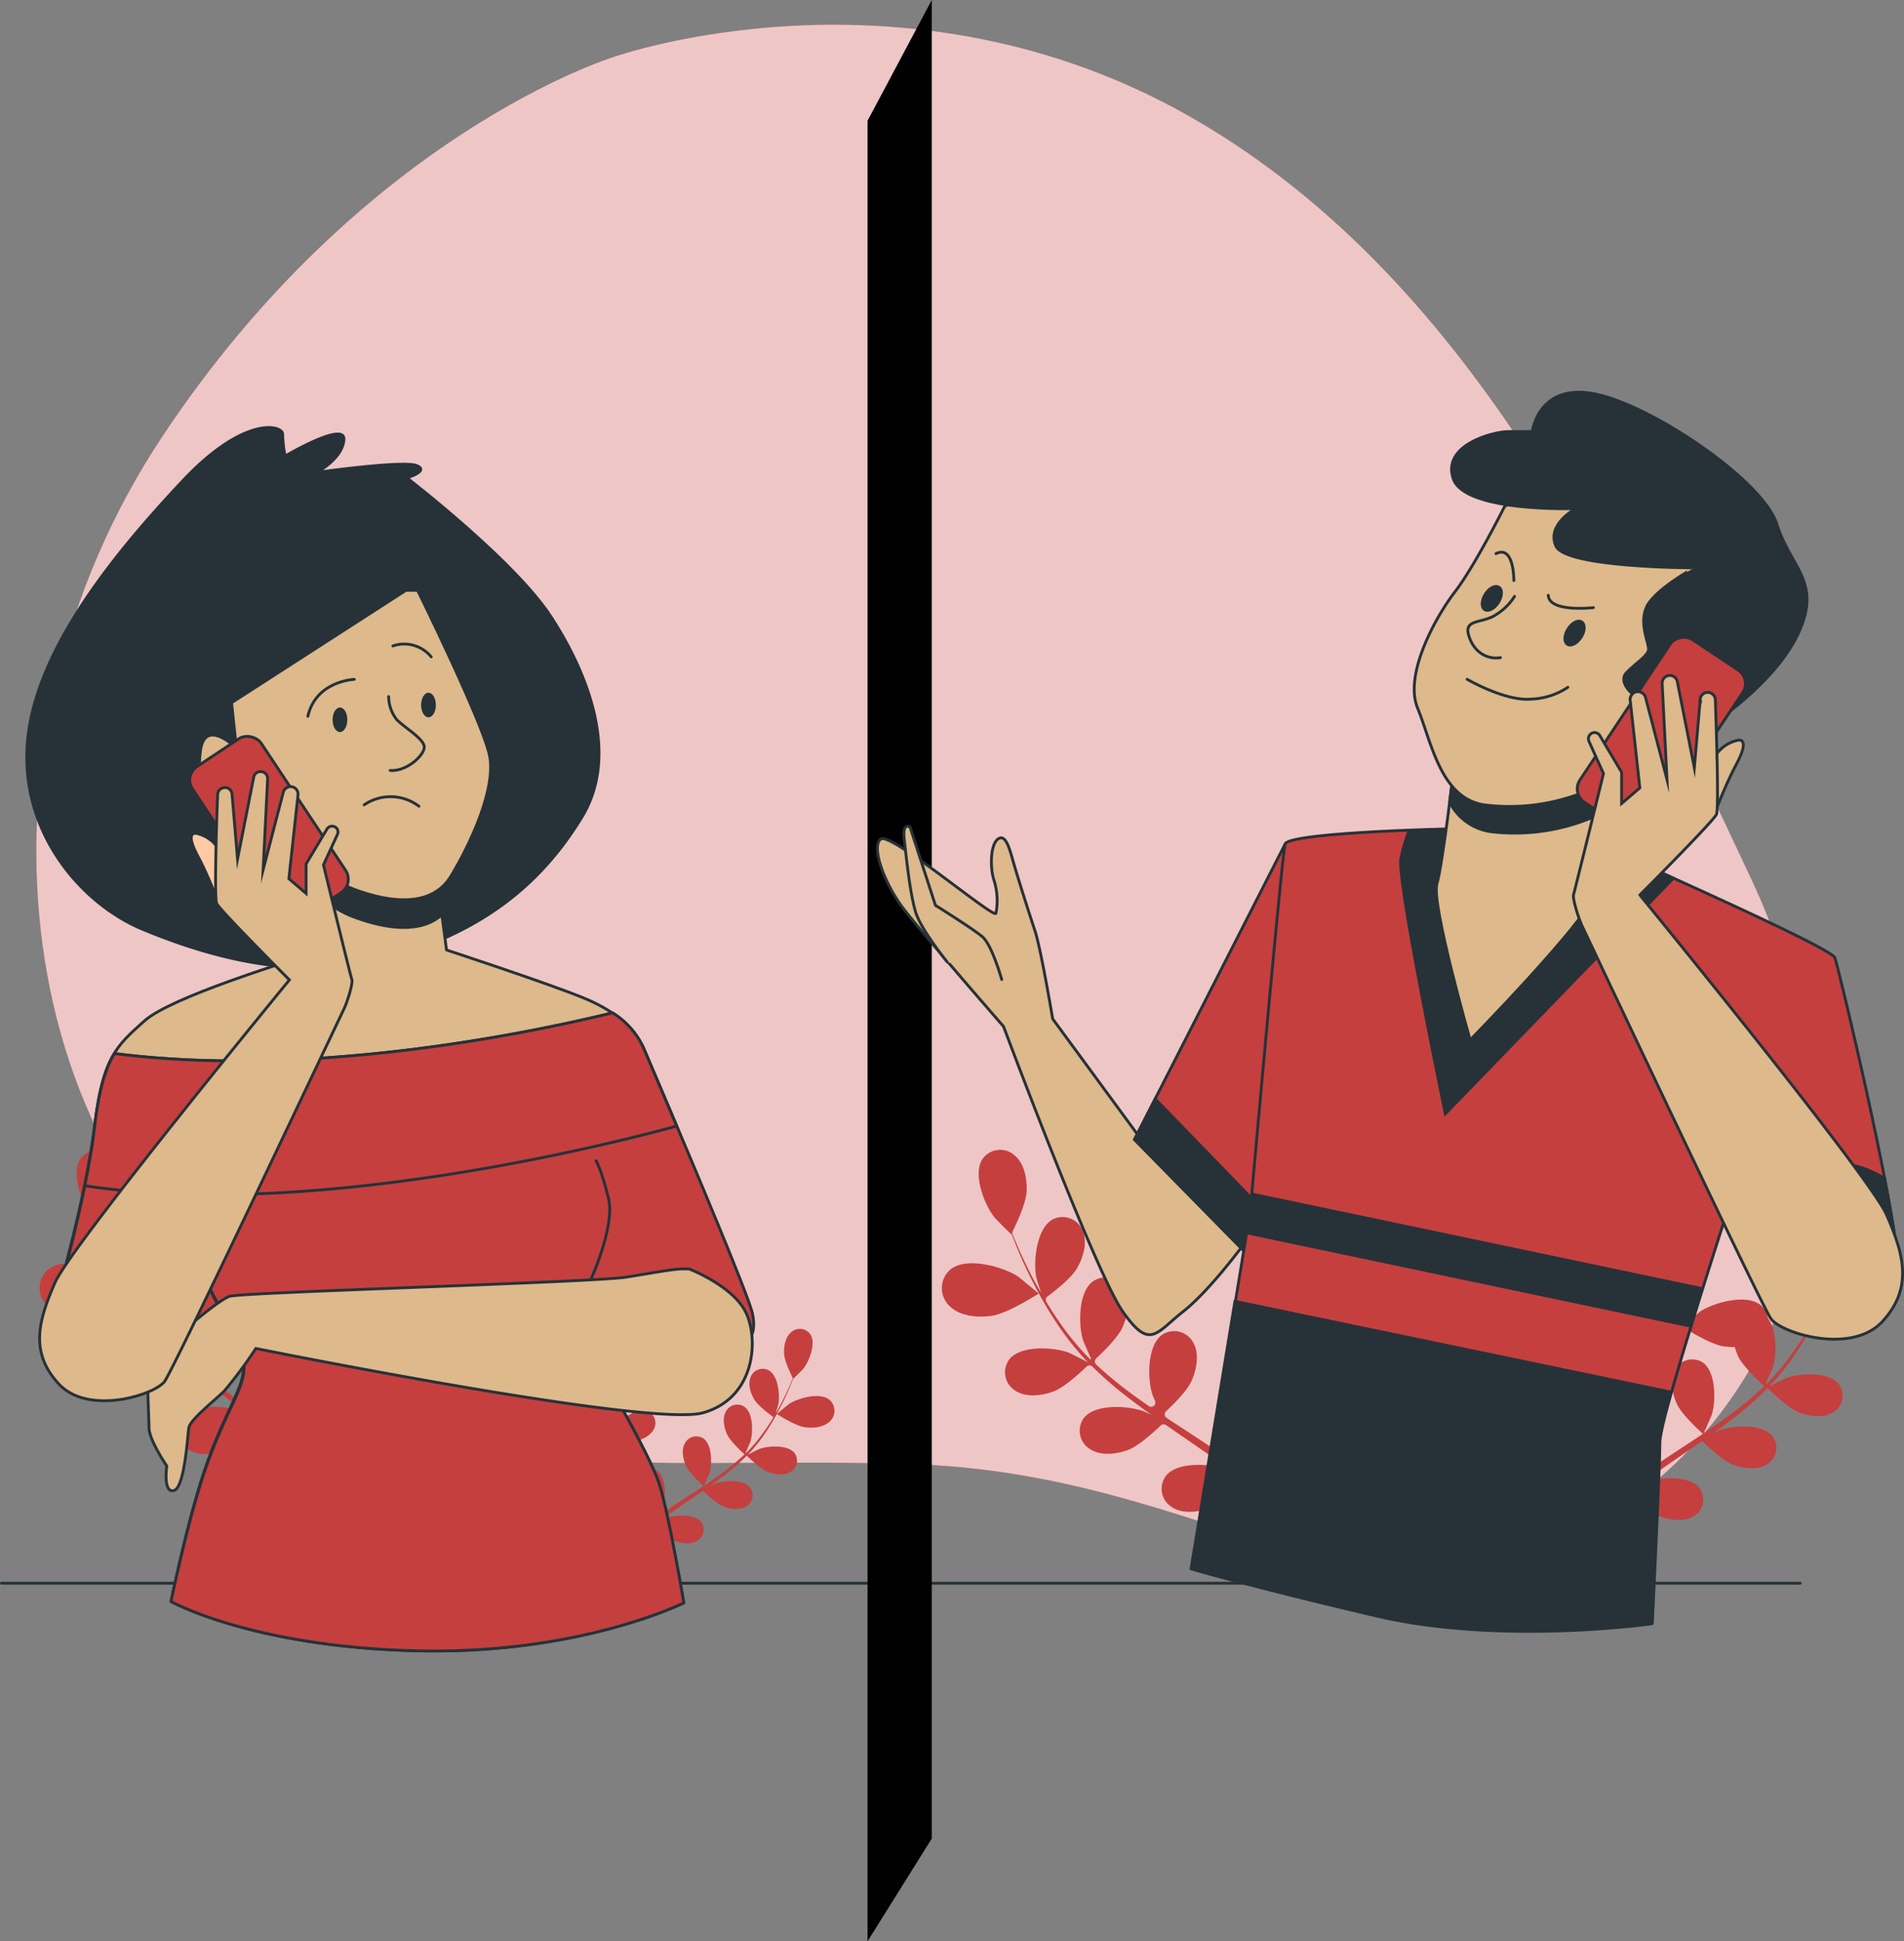 <?xml version="1.0" encoding="UTF-8"?>
<svg xmlns="http://www.w3.org/2000/svg" onmouseup="{ if(window.parent.document.onmouseup) window.parent.document.onmouseup(arguments[0]);}" viewBox="0 0 671.04 684.05"><rect x="0" y="0" width="671.04" height="684.05" fill="#808080" stroke="none"/><defs><style>.cls-1,.cls-6,.cls-7{fill:#c53f3f;}.cls-2{fill:#fff;opacity:0.7;isolation:isolate;}.cls-3{fill:none;}.cls-11,.cls-3,.cls-4,.cls-5,.cls-6,.cls-7,.cls-8,.cls-9{stroke:#263238;}.cls-3,.cls-4,.cls-5,.cls-6{stroke-linecap:round;stroke-linejoin:round;}.cls-10,.cls-11,.cls-4{fill:#263238;}.cls-5,.cls-9{fill:#ddb98c;}.cls-7{stroke-miterlimit:10;}.cls-8{fill:#ffc9a4;}.cls-11,.cls-8,.cls-9{stroke-miterlimit:10;}</style></defs><g data-name="Layer 2" id="Layer_2"><g data-name="Layer 1" id="Layer_1-2"><g id="freepik--background-simple--inject-25"><path data-cppathid="10000" d="M57.08,154c-71,107-54.74,251.73,35.27,313s119.18,45.75,227.59,48.84,161,66.59,238.26,23.52S660.74,401.84,616.87,309s-95-208.78-196.23-267.19S216.23,20.09,216.23,20.09,128.06,47,57.08,154Z" class="cls-1"/><path data-cppathid="10001" d="M57.08,154c-71,107-54.74,251.73,35.27,313s119.18,45.75,227.59,48.84,161,66.59,238.26,23.52S660.74,401.84,616.87,309s-95-208.78-196.23-267.19S216.23,20.09,216.23,20.09,128.06,47,57.08,154Z" class="cls-2"/></g><path data-cppathid="10002" d="M292.44,500.87a3.68,3.68,0,0,0,.39-.4,5.12,5.12,0,0,0-.5-7.25c-3.37-2.75-10.94-.64-14.22,1.45-.28.21-4.34,3.57-4.33,3.57s6.44,4.16,9.81,4.64C286.47,503.29,290.25,503,292.44,500.87Z" class="cls-1"/><path data-cppathid="10003" d="M217.66,550.64c.63.44,5.47,4,8.22,4.53,2.54.49,5.84.49,8-1.22l.36-.33a4.51,4.51,0,0,0,0-6.39c-2.81-2.6-9.56-1.18-12.56.5-.18.11-2.3,1.61-3.37,2.4.71-.84,1.41-1.68,2.17-2.52,1.07-1.22,2.24-2.5,3.37-3.74l1.86-1.89c.62-.65,1.28-1.2,1.93-1.81,1-.91,2-1.75,3.05-2.59,1.19,1.18,4.7,4.48,7.1,5.38s5.7,1.37,8-.08a3.62,3.62,0,0,0,.41-.27,4.5,4.5,0,0,0,.93-6.31c-2.36-3-9.28-2.59-12.49-1.4-.1,0-.75.35-1.53.74,1.05-.8,2.08-1.62,3.16-2.4,3.07-2.22,6.27-4.39,9.47-6.57l2-1.38c1,1,4.89,4.68,7.28,5.57s5.7,1.36,8-.09a3.74,3.74,0,0,0,.42-.27,4.49,4.49,0,0,0,.93-6.31c-2.35-3-9.28-2.59-12.48-1.41a15.2,15.2,0,0,0-1.77.84q2.53-1.8,5.07-3.72a79,79,0,0,0,8-7c.36.35,4.78,4.74,7.48,5.75,2.4.89,5.7,1.37,8-.08a4.94,4.94,0,0,0,.42-.27,4.5,4.5,0,0,0,.93-6.31c-2.36-3-9.28-2.59-12.49-1.4-.22.08-3,1.48-4,2l.08-.08a58.78,58.78,0,0,0,6.53-8.22,78.65,78.65,0,0,0,4.72-8.09c1.38-2.57,2.45-5,3.38-7.16.46-1.18.92-2.26,1.31-3.28l0,.08c0,.06,3.32-3.23,3.5-3.46,2.15-2.67,4.66-9.08,2.53-12.25-.1-.13-.2-.26-.31-.38a4.55,4.55,0,0,0-6.4-.37c-2.09,1.75-2.65,4.95-2.54,7.56s2.5,7.46,3.1,8.66c-.42,1-.89,2.14-1.43,3.36-1,2.14-2.1,4.55-3.49,7.07-.34.67-.79,1.38-1.19,2.08.42-1.31,1-3.12,1-3.31.64-3.34-.07-10.19-3.45-12l-.46-.2a4.54,4.54,0,0,0-5.85,2.61c-1.05,2.48-.09,5.55,1.24,7.85s5.81,5.57,6.8,6.29c-.9,1.53-1.87,3.07-3,4.63a57.78,57.78,0,0,1-6.64,8l-.18-.13c.53-1.16,1.62-3.63,1.69-3.85,1-3.25,1-10.13-2.11-12.32l-.43-.25a4.55,4.55,0,0,0-6.11,1.93c-1.31,2.34-.65,5.6.38,7.93,1.16,2.68,6,7,6.23,7.14a80,80,0,0,1-7.95,6.63c-2,1.52-4.19,3-6.36,4.42.4-.81,1.83-4.06,1.9-4.3,1-3.25,1-10.14-2.1-12.32a3.58,3.58,0,0,0-.42-.25,4.54,4.54,0,0,0-6.11,1.93c-1.33,2.35-.67,5.61.36,7.93,1.12,2.62,5.79,6.76,6.19,7.11l-3,2c-3.24,2.1-6.49,4.21-9.64,6.39-1.09.75-2.13,1.53-3.18,2.31.57-1.23,1.55-3.48,1.61-3.68,1-3.26,1-10.14-2.1-12.33a3.38,3.38,0,0,0-.41-.24,4.55,4.55,0,0,0-6.12,1.92c-1.33,2.35-.64,5.58.36,7.93s4.82,5.9,5.91,6.88c-1.76,1.31-3.45,2.65-5.06,4-.68.62-1.41,1.2-2,1.83l-1.9,1.84c-1.25,1.3-2.41,2.51-3.54,3.76-.61.62-1.13,1.22-1.69,1.84.77-1.16,2-3,2-3.2,1.49-3.07,2.57-9.86-.2-12.5-.12-.11-.25-.21-.38-.31a4.55,4.55,0,0,0-6.33,1,4.62,4.62,0,0,0-.54.84,17.55,17.55,0,0,0-6.21,6.34c-.1.19-1,2.61-1.48,3.85.12-1.08.25-2.16.41-3.28.21-1.63.49-3.31.74-5,.17-.86.36-1.7.51-2.59s.4-1.73.6-2.57c.32-1.27.72-2.55,1.1-3.84,1.65.32,6.43,1.16,8.92.59s5.5-2,6.61-4.44c.07-.15.13-.29.19-.44a4.52,4.52,0,0,0-2.72-5.79c-3.65-1.2-9.18,2.93-11.2,5.68l-.84,1.46c.45-1.21.83-2.49,1.3-3.73,1.31-3.54,2.77-7.1,4.22-10.68l.89-2.24c1.39.27,6.67,1.22,9.16.65s5.51-2,6.61-4.45a4.32,4.32,0,0,0,.19-.45,4.5,4.5,0,0,0-2.72-5.78c-3.65-1.2-9.18,2.93-11.19,5.68-.08.09-.51.84-1,1.68.76-2,1.49-3.91,2.16-5.88a79.4,79.4,0,0,0,2.8-10.29c.49.1,6.62,1.34,9.43.7,2.49-.57,5.51-2,6.62-4.45a4.32,4.32,0,0,0,.19-.45,4.51,4.51,0,0,0-2.72-5.78c-3.64-1.2-9.18,2.93-11.2,5.68-.14.19-1.7,2.92-2.22,3.9v-.12a59.82,59.82,0,0,0,.84-10.43,81,81,0,0,0-.54-9.34c-.35-2.88-.77-5.5-1.19-7.81q-.36-1.87-.72-3.45l.07,0c.06,0,1-4.51,1-4.81.29-3.39-1.16-10.12-4.7-11.59l-.46-.14a4.54,4.54,0,0,0-5.56,3.19c-.78,2.58.52,5.57,2.06,7.68s6.22,4.85,7.39,5.52c.23,1.08.45,2.28.67,3.6.38,2.32.77,4.93,1,7.81.06.77.11,1.56.16,2.4-.37-1.37-.91-3.19-1-3.36-1.32-3.15-5.73-8.45-9.54-8.13a3.4,3.4,0,0,0-.46.07,4.52,4.52,0,0,0-3.47,5.39c.49,2.67,3,4.69,5.38,5.88s7.94,1.47,9.16,1.52c.08,1.77.14,3.6.08,5.5a56.76,56.76,0,0,1-1.1,10.32h-.22c-.19-1.27-.66-3.92-.73-4.14-1-3.24-4.75-9-8.58-9.12a4.41,4.41,0,0,0-.52,0,4.52,4.52,0,0,0-4,5c.2,2.68,2.56,5,4.7,6.41,2.48,1.57,8.92,2.52,9.16,2.52a80.8,80.8,0,0,1-2.94,9.89c-.87,2.39-1.85,4.78-2.87,7.18-.11-.9-.71-4.39-.79-4.63-1-3.25-4.75-9-8.58-9.13a4.36,4.36,0,0,0-.51,0,4.53,4.53,0,0,0-4,5c.2,2.69,2.55,5,4.7,6.42,2.42,1.54,8.58,2.44,9.1,2.52-.46,1.08-.91,2.17-1.38,3.26-1.52,3.53-3.07,7.08-4.49,10.61-.49,1.23-.93,2.45-1.37,3.68-.21-1.34-.64-3.75-.7-4-1-3.25-4.76-9-8.59-9.13l-.5,0a4.54,4.54,0,0,0-4,5c.21,2.69,2.54,5,4.7,6.42s7.33,2.26,8.79,2.48c-.72,2-1.4,4.1-2,6.14-.23.89-.5,1.74-.69,2.64s-.37,1.74-.56,2.58c-.28,1.74-.59,3.36-.84,5-.13.84-.24,1.61-.35,2.45,0-1.39-.09-3.58-.09-3.78-.45-3.38-3.32-9.64-7.1-10.32a3.88,3.88,0,0,0-.48,0,4.54,4.54,0,0,0-4.74,4.31c-.21,2.69,1.76,5.37,3.68,7,2.11,1.86,7.86,3.65,8.57,3.86-.29,2-.54,3.94-.76,5.77-.43,3.83-.73,7.22-.93,10.08h2.53c.14-2.8.35-6.12.71-9.85.15-1.65.34-3.41.55-5.19.72,0,6.33.27,9.07-.64a51.14,51.14,0,0,0,3.38,4.66c-1.34,1.51-2.63,3-3.82,4.4-2,2.42-3.84,4.64-5.38,6.62h3.07c1.22-1.6,2.58-3.34,4.07-5.18C215.36,553.37,216.49,552,217.66,550.64Z" class="cls-1"/><path data-cppathid="10004" d="M231.38,469.13c2.63-1.23,5.64-3.53,6.26-6.54a5.06,5.06,0,0,0-4.33-6.31c-4.3-.45-9.48,5.47-11.06,9-.13.31-1.71,5.35-1.62,5.35S228.29,470.59,231.38,469.13Z" class="cls-1"/><g id="freepik--Floor--inject-25"><line data-cppathid="10005" y2="557.86" x2="634.45" y1="557.86" x1="0.5" class="cls-3"/></g><path data-cppathid="10006" d="M16.75,460.26c-.23-.22-.45-.44-.66-.68a8.67,8.67,0,0,1,.84-12.24c5.66-4.64,18.38-1.08,23.9,2.45.47.34,7.27,6,7.26,6s-10.81,7-16.48,7.84C26.77,464.34,20.42,463.89,16.75,460.26Z" class="cls-1"/><path data-cppathid="10007" d="M142.37,544.3c-1.05.74-9.19,6.68-13.81,7.64-4.26.83-9.8.83-13.37-2.05a8.24,8.24,0,0,1-.62-.56,7.63,7.63,0,0,1,.08-10.79c4.7-4.4,16-2,21.09.84.31.18,3.87,2.72,5.67,4-1.19-1.41-2.38-2.83-3.65-4.25-1.8-2.07-3.77-4.23-5.67-6.33L129,529.68c-1-1.11-2.16-2-3.25-3.07-1.61-1.54-3.37-3-5.12-4.38-2,2-7.9,7.58-11.92,9.09s-9.58,2.31-13.42-.12c-.24-.15-.47-.3-.7-.47A7.61,7.61,0,0,1,93,520.08c4-5.07,15.59-4.37,21-2.37.17,0,1.26.59,2.57,1.26-1.76-1.36-3.49-2.74-5.31-4.06-5.16-3.75-10.54-7.41-15.9-11.1-1.12-.77-2.22-1.56-3.33-2.33-1.69,1.66-8.21,7.9-12.24,9.41s-9.57,2.29-13.4-.15a6.49,6.49,0,0,1-.7-.46,7.61,7.61,0,0,1-1.57-10.65c4-5.07,15.59-4.37,21-2.37a24.65,24.65,0,0,1,3,1.41q-4.26-3-8.51-6.28A133.77,133.77,0,0,1,66,480.51c-.59.59-8,8-12.56,9.71-4,1.51-9.57,2.31-13.4-.13a6.49,6.49,0,0,1-.7-.46A7.61,7.61,0,0,1,37.78,479c3.95-5.07,15.58-4.37,21-2.37.39.14,5.11,2.51,6.75,3.42l-.14-.15A97.86,97.86,0,0,1,54.4,466a131.79,131.79,0,0,1-7.94-13.65c-2.31-4.34-4.12-8.46-5.68-12.1-.78-2-1.54-3.82-2.19-5.53l-.07.12c-.06.1-5.58-5.44-5.88-5.84-3.61-4.51-7.84-15.33-4.25-20.68.16-.22.34-.44.52-.65a7.61,7.61,0,0,1,10.75-.62c3.51,2.95,4.46,8.36,4.26,12.76s-4.18,12.61-5.21,14.62c.71,1.75,1.51,3.62,2.41,5.68,1.61,3.61,3.52,7.68,5.86,11.94.58,1.13,1.34,2.34,2,3.51-.71-2.21-1.71-5.27-1.71-5.58-1.08-5.65.12-17.21,5.8-20.3a6.65,6.65,0,0,1,.77-.34,7.61,7.61,0,0,1,9.82,4.41c1.77,4.19.16,9.36-2.08,13.25s-9.76,9.42-11.42,10.62c1.52,2.58,3.15,5.19,5,7.83A96.2,96.2,0,0,0,66.33,479a1.94,1.94,0,0,1,.29-.21c-.89-2-2.72-6.14-2.83-6.51-1.69-5.49-1.75-17.1,3.54-20.81A7.24,7.24,0,0,1,68,451a7.62,7.62,0,0,1,10.27,3.25c2.21,4,1.11,9.46-.62,13.39-2,4.54-10.16,11.78-10.47,12a132.22,132.22,0,0,0,13.35,11.21c3.44,2.56,7,5,10.69,7.46-.68-1.36-3.08-6.85-3.21-7.26-1.7-5.49-1.74-17.12,3.54-20.81a7,7,0,0,1,.71-.42,7.61,7.61,0,0,1,10.26,3.26c2.23,4,1.12,9.47-.61,13.4-1.88,4.42-9.73,11.4-10.39,12l5,3.3c5.45,3.56,10.91,7.12,16.2,10.79,1.83,1.28,3.59,2.6,5.34,3.9-1-2.07-2.61-5.87-2.7-6.21-1.71-5.5-1.75-17.12,3.53-20.82.22-.14.45-.28.68-.4a7.62,7.62,0,0,1,10.29,3.24c2.23,4,1.07,9.43-.61,13.39s-8.09,10-9.92,11.63c3,2.21,5.8,4.46,8.51,6.83,1.13,1,2.36,2,3.4,3.09l3.19,3.11c2.1,2.2,4,4.24,5.94,6.34,1,1,1.9,2.07,2.84,3.11-1.29-2-3.26-5.1-3.4-5.41-2.5-5.17-4.33-16.65.34-21.1a7.91,7.91,0,0,1,.63-.52,7.62,7.62,0,0,1,10.64,1.7,8.7,8.7,0,0,1,.91,1.41,29.63,29.63,0,0,1,10.42,10.71c.17.33,1.75,4.41,2.5,6.51-.21-1.83-.43-3.64-.7-5.54-.35-2.75-.82-5.59-1.24-8.43-.29-1.44-.6-2.86-.86-4.37s-.68-2.92-1-4.34c-.54-2.14-1.21-4.31-1.86-6.49-2.77.54-10.79,2-15,1s-9.24-3.35-11.1-7.51a6.26,6.26,0,0,1-.32-.75,7.62,7.62,0,0,1,4.57-9.77c6.13-2,15.42,5,18.81,9.6L158,499c-.77-2.06-1.41-4.21-2.19-6.31-2.19-6-4.65-12-7.09-18-.51-1.26-1-2.52-1.5-3.78-2.33.45-11.21,2-15.39,1.09s-9.25-3.36-11.1-7.52c-.12-.25-.23-.5-.33-.76A7.62,7.62,0,0,1,125,454c6.13-2,15.42,4.95,18.81,9.59.12.16.85,1.42,1.66,2.84-1.28-3.31-2.51-6.61-3.63-9.93a134,134,0,0,1-4.71-17.38c-.83.18-11.12,2.27-15.84,1.18-4.19-1-9.27-3.36-11.12-7.51-.12-.25-.23-.51-.33-.76a7.62,7.62,0,0,1,4.58-9.75c6.11-2,15.42,4.95,18.81,9.58.24.33,2.86,4.92,3.74,6.58v-.19a101,101,0,0,1-1.42-17.62,136.31,136.31,0,0,1,.91-15.77c.58-4.86,1.29-9.29,2-13.19.4-2.11.81-4,1.21-5.83l-.12.07c-.1.06-1.69-7.61-1.69-8.11-.48-5.73,2-17.09,7.9-19.57a7.64,7.64,0,0,1,10.12,5.15c1.31,4.35-.87,9.4-3.46,13s-10.46,8.18-12.41,9.32q-.58,2.75-1.14,6.08c-.62,3.92-1.29,8.33-1.7,13.19-.11,1.29-.18,2.63-.27,4,.62-2.31,1.52-5.37,1.65-5.67,2.21-5.3,9.61-14.27,16-13.73a7,7,0,0,1,.78.13,7.65,7.65,0,0,1,5.83,9.1c-.84,4.51-5,7.92-9.05,9.93s-13.34,2.48-15.39,2.57c-.14,3-.24,6.07-.14,9.29A97.81,97.81,0,0,0,138.43,438h.37c.32-2.14,1.11-6.62,1.22-7,1.66-5.47,8-15.23,14.42-15.4a8.65,8.65,0,0,1,.88.05,7.64,7.64,0,0,1,6.7,8.46c-.35,4.54-4.3,8.51-7.9,10.84-4.17,2.65-15,4.25-15.39,4.25a134.33,134.33,0,0,0,5,16.69c1.46,4,3.1,8.09,4.81,12.13.18-1.52,1.2-7.4,1.33-7.82,1.66-5.48,8-15.24,14.42-15.41a8.08,8.08,0,0,1,.85.05,7.65,7.65,0,0,1,6.73,8.46c-.35,4.54-4.3,8.51-7.9,10.83-4.07,2.61-14.43,4.13-15.29,4.26.76,1.83,1.53,3.67,2.31,5.5,2.57,6,5.16,12,7.54,17.93.83,2.07,1.56,4.14,2.32,6.21.35-2.26,1.06-6.34,1.16-6.68,1.67-5.49,8-15.25,14.44-15.42a7.89,7.89,0,0,1,.84,0,7.65,7.65,0,0,1,6.73,8.46c-.34,4.54-4.27,8.5-7.9,10.84s-12.31,3.81-14.76,4.18c1.22,3.46,2.35,6.92,3.3,10.37.38,1.5.84,2.95,1.15,4.47s.62,2.93.94,4.35c.48,2.94,1,5.67,1.41,8.51.22,1.42.4,2.71.6,4.13,0-2.34.14-6,.14-6.39.77-5.7,5.59-16.26,11.93-17.41a7,7,0,0,1,.8-.08,7.62,7.62,0,0,1,8,7.28c.36,4.54-2.95,9.08-6.17,11.92-3.54,3.13-13.2,6.15-14.39,6.51.48,3.37.91,6.65,1.26,9.74.74,6.47,1.23,12.2,1.58,17h-4.26c-.24-4.73-.6-10.33-1.19-16.64-.26-2.78-.57-5.74-.92-8.76-1.22,0-10.64.47-15.25-1.08a84.37,84.37,0,0,1-5.67,7.87c2.25,2.55,4.42,5,6.41,7.43,3.37,4.09,6.45,7.84,9.05,11.18h-5.17c-2-2.7-4.32-5.63-6.83-8.75C146.24,548.91,144.34,546.63,142.37,544.3Z" class="cls-1"/><path data-cppathid="10008" d="M119.33,406.66c-4.43-2.08-9.48-6-10.53-11.05a9.32,9.32,0,0,1-.17-.92,8.66,8.66,0,0,1,7.45-9.73c7.23-.76,15.93,9.23,18.58,15.22.22.51,2.88,9,2.73,9C137.39,409.2,124.52,409.11,119.33,406.66Z" class="cls-1"/><g id="freepik--Plants--inject-25"><path data-cppathid="10009" d="M334.74,460.26c-.23-.22-.45-.44-.66-.68a8.67,8.67,0,0,1,.84-12.24c5.66-4.64,18.38-1.08,23.9,2.45.47.34,7.28,6,7.26,6s-10.81,7-16.48,7.84C344.77,464.34,338.41,463.89,334.74,460.26Z" class="cls-1"/><path data-cppathid="10010" d="M461.25,545.34a1.5,1.5,0,0,0-2-.26c-2.62,1.84-8.87,6.06-12.71,6.86-4.25.83-9.8.83-13.44-2.05a6.53,6.53,0,0,1-.61-.56,7.63,7.63,0,0,1,.07-10.79c4.71-4.4,16.05-2,21.09.84.31.18,3.87,2.72,5.67,4-1.19-1.41-2.38-2.83-3.64-4.25-1.81-2.07-3.78-4.23-5.68-6.33l-3.12-3.17c-1-1.11-2.15-2-3.25-3.07-1.3-1.24-2.69-2.4-4.09-3.54a1.46,1.46,0,0,0-1.95.07c-2.53,2.43-7.48,6.86-11,8.18-4,1.52-9.58,2.31-13.42-.12-.24-.15-.47-.3-.7-.47a7.6,7.6,0,0,1-1.55-10.65c3.95-5.07,15.58-4.37,21-2.37.17,0,1.26.59,2.57,1.26-1.76-1.36-3.49-2.74-5.31-4.06-5.16-3.75-10.53-7.41-15.89-11.1-.79-.54-1.56-1.08-2.34-1.63a1.47,1.47,0,0,0-1.86.14c-2.44,2.33-7.86,7.25-11.38,8.57-4,1.5-9.57,2.29-13.4-.15A7.59,7.59,0,0,1,382,499.63c4-5.07,15.59-4.37,21-2.37a23.9,23.9,0,0,1,3,1.41q-4.24-3-8.51-6.28A132.79,132.79,0,0,1,385,481.53a1.46,1.46,0,0,0-2.05,0c-2.31,2.22-7.88,7.34-11.55,8.71-4,1.51-9.57,2.31-13.4-.13a6.49,6.49,0,0,1-.7-.46A7.61,7.61,0,0,1,355.7,479c4-5.07,15.59-4.37,21-2.37.38.14,5.1,2.51,6.75,3.42l-.15-.15a97.86,97.86,0,0,1-11-13.87,133.61,133.61,0,0,1-7.94-13.65c-2.31-4.34-4.11-8.46-5.67-12.1-.78-2-1.55-3.82-2.2-5.53l-.07.12c-.06.1-5.58-5.44-5.87-5.84-3.62-4.51-7.85-15.33-4.26-20.68.16-.22.34-.44.52-.65a7.62,7.62,0,0,1,10.76-.62c3.5,2.95,4.45,8.36,4.25,12.76-.18,4.05-3.58,11.34-4.91,14a1.44,1.44,0,0,0,0,1.2c.64,1.57,1.36,3.24,2.16,5.06,1.6,3.61,3.51,7.68,5.85,11.94.59,1.13,1.34,2.34,2,3.51-.7-2.21-1.71-5.27-1.71-5.58-1.08-5.65.13-17.21,5.8-20.3a7.51,7.51,0,0,1,.77-.34,7.61,7.61,0,0,1,9.82,4.41c1.78,4.19.16,9.36-2.08,13.25-1.91,3.31-7.66,7.83-10.34,9.83a1.46,1.46,0,0,0-.39,1.94c1.32,2.21,2.74,4.43,4.32,6.68A96.2,96.2,0,0,0,384.25,479a1.61,1.61,0,0,1,.3-.21c-.9-2-2.73-6.14-2.84-6.51-1.69-5.49-1.74-17.1,3.55-20.81A6.23,6.23,0,0,1,386,451a7.61,7.61,0,0,1,10.26,3.25c2.22,4,1.11,9.46-.62,13.39-1.53,3.55-6.89,8.76-9.29,11a1.48,1.48,0,0,0,0,2.17,133.68,133.68,0,0,0,12.18,10.1c2.07,1.54,4.19,3,6.35,4.52a1.48,1.48,0,0,0,2.19-1.82c-.55-1.27-1-2.33-1-2.5-1.71-5.49-1.75-17.12,3.53-20.81.23-.15.46-.29.71-.42a7.62,7.62,0,0,1,10.27,3.26c2.22,4,1.12,9.47-.61,13.4-1.47,3.43-6.52,8.4-9,10.74a1.47,1.47,0,0,0,.2,2.31l3.38,2.25c5.45,3.56,10.91,7.12,16.2,10.79.3.21.6.42.89.64a1.48,1.48,0,0,0,2.22-1.79c-.26-.61-.44-1.05-.47-1.16-1.7-5.5-1.75-17.12,3.53-20.82.22-.14.45-.28.68-.4a7.63,7.63,0,0,1,10.3,3.24c2.22,4,1.06,9.43-.61,13.39-1.39,3.29-6.07,8-8.66,10.45a1.47,1.47,0,0,0,.13,2.24c2.46,1.87,4.83,3.78,7.11,5.77,1.13,1,2.37,2,3.4,3.09l3.19,3.11c2.1,2.2,4,4.24,5.95,6.34,1,1,1.9,2.07,2.83,3.11-1.29-2-3.26-5.1-3.4-5.41-2.5-5.17-4.33-16.65.34-21.1a8.06,8.06,0,0,1,.72-.59,8.06,8.06,0,0,1,11.36,2.87,1.44,1.44,0,0,0,.48.5,29.73,29.73,0,0,1,10.12,10.52c.17.33,1.74,4.41,2.49,6.51-.21-1.83-.42-3.64-.69-5.54-.36-2.75-.83-5.59-1.25-8.43-.28-1.44-.6-2.86-.85-4.37s-.68-2.92-1-4.34c-.43-1.72-.95-3.46-1.47-5.21a1.49,1.49,0,0,0-1.68-1c-3.45.62-10,1.6-13.68.77-4.19-.95-9.25-3.35-11.11-7.51-.12-.24-.22-.49-.32-.75a7.63,7.63,0,0,1,4.58-9.77c6.12-2,15.41,5,18.8,9.6.09.14.7,1.21,1.42,2.47-.77-2.06-1.4-4.21-2.18-6.31-2.2-6-4.66-12-7.09-18-.36-.88-.71-1.77-1.06-2.65a1.45,1.45,0,0,0-1.63-.91c-3.32.6-10.55,1.71-14.21.87-4.18-1-9.24-3.36-11.1-7.52a7.19,7.19,0,0,1-.32-.76A7.62,7.62,0,0,1,443,454c6.13-2,15.42,4.95,18.81,9.59.13.16.85,1.42,1.66,2.84-1.28-3.31-2.51-6.61-3.63-9.93a135.51,135.51,0,0,1-4.42-16,1.45,1.45,0,0,0-1.7-1.15c-3.15.58-10.61,1.79-14.43.9-4.19-1-9.26-3.36-11.12-7.51a8.2,8.2,0,0,1-.32-.76,7.62,7.62,0,0,1,4.57-9.75c6.12-2,15.42,4.95,18.81,9.58h0l2.73-1a100.59,100.59,0,0,1-.49-10.27,138.57,138.57,0,0,1,.91-15.77c.51-4.86,1.29-9.29,2-13.19.4-2.11.81-4,1.21-5.83l-.12.07c-.1.06-1.68-7.61-1.68-8.11-.49-5.73,1.95-17.09,7.9-19.57a6.75,6.75,0,0,1,.76-.25,7.63,7.63,0,0,1,9.35,5.4c1.32,4.35-.87,9.4-3.46,13-2.4,3.28-9.26,7.47-11.85,9a1.44,1.44,0,0,0-.69,1q-.51,2.49-1,5.44c-.62,3.92-1.29,8.33-1.7,13.19-.11,1.29-.18,2.63-.27,4,.63-2.31,1.52-5.37,1.65-5.67,2.21-5.3,9.61-14.27,16-13.73a6.71,6.71,0,0,1,.76.13,7.63,7.63,0,0,1,5.83,9.1c-.83,4.51-5,7.92-9.05,9.93-3.44,1.72-10.71,2.31-14,2.5a1.48,1.48,0,0,0-1.4,1.41c-.11,2.57-.17,5.21-.09,7.95A97.81,97.81,0,0,0,456.35,438h.37c.33-2.14,1.11-6.62,1.22-7,1.66-5.47,8-15.23,14.42-15.4a8.49,8.49,0,0,1,.88.05,7.64,7.64,0,0,1,6.7,8.46c-.34,4.54-4.3,8.51-7.9,10.84-3.26,2.07-10.58,3.5-13.82,4a1.49,1.49,0,0,0-1.2,1.81,134.66,134.66,0,0,0,4.58,15.1c.88,2.43,1.82,4.86,2.8,7.28a1.49,1.49,0,0,0,2.84-.3c.24-1.37.45-2.49.5-2.67,1.66-5.48,8-15.24,14.42-15.41a7.92,7.92,0,0,1,.85.05,7.64,7.64,0,0,1,6.73,8.46c-.34,4.54-4.3,8.51-7.9,10.83-3.16,2-10.1,3.39-13.45,4a1.46,1.46,0,0,0-1.11,2c.52,1.26,1.05,2.52,1.58,3.77,2.57,6,5.16,12,7.55,17.93l.42,1a1.48,1.48,0,0,0,2.82-.29c.11-.64.2-1.09.23-1.19,1.67-5.49,8-15.25,14.44-15.42a7.89,7.89,0,0,1,.84,0,7.64,7.64,0,0,1,6.73,8.46c-.34,4.54-4.27,8.5-7.9,10.84-3,1.94-9.53,3.29-13.05,3.9a1.47,1.47,0,0,0-1.13,1.94c1,2.91,1.92,5.81,2.72,8.71.39,1.5.84,2.95,1.15,4.47s.63,2.93.94,4.35c.48,2.94,1,5.67,1.42,8.51.21,1.42.39,2.71.59,4.13,0-2.2.13-5.58.14-6.28a1.49,1.49,0,0,1,0-.21c.81-5.72,5.61-16.17,11.91-17.31a7.22,7.22,0,0,1,.8-.08,7.63,7.63,0,0,1,8,7.28c.35,4.54-3,9.08-6.17,11.92-3,2.62-10.24,5.17-13.22,6.13a1.49,1.49,0,0,0-1,1.62c.41,2.94.77,5.79,1.08,8.5.66,5.77,1.13,11,1.46,15.43a1.48,1.48,0,0,1-1.48,1.59H487a1.47,1.47,0,0,1-1.48-1.39c-.24-4.42-.58-9.55-1.12-15.25-.21-2.36-.47-4.85-.76-7.4a1.48,1.48,0,0,0-1.51-1.31c-2.82.08-9,.13-12.92-.85a1.46,1.46,0,0,0-1.57.63q-2,3.09-4.31,6a1.48,1.48,0,0,0,0,1.89c2,2.23,3.85,4.41,5.59,6.5,2.59,3.13,5,6.08,7.16,8.78a1.48,1.48,0,0,1-1.17,2.4h-1.37a1.46,1.46,0,0,1-1.17-.58c-1.93-2.53-4.07-5.27-6.4-8.17C464.5,549.24,462.9,547.31,461.25,545.34Z" class="cls-1"/><path data-cppathid="10011" d="M620.69,471.36a7.94,7.94,0,0,0,.57-.59,7.7,7.7,0,0,0-.72-10.88c-5.07-4.14-16.38-.95-21.27,2.18-.43.27-6.45,5.33-6.45,5.33s9.58,6.26,14.63,7C611.75,475,617.4,474.59,620.69,471.36Z" class="cls-1"/><path data-cppathid="10012" d="M575.93,423.75c3.92-1.86,8.42-5.32,9.36-9.81a8,8,0,0,0,.15-.83,7.7,7.7,0,0,0-6.62-8.65c-6.48-.65-14.15,8.21-16.51,13.53-.2.46-2.55,8-2.44,8S571.32,425.92,575.93,423.75Z" class="cls-1"/><path data-cppathid="10013" d="M555.11,546c.93.67,8.17,5.93,12.28,6.8,3.73.78,8.71.73,11.76-1.92.18-.15.36-.31.53-.48a6.79,6.79,0,0,0,0-9.59c-4.19-3.91-14.27-1.74-18.74.74-.28.16-3.46,2.41-5,3.6,1-1.25,2.1-2.49,3.24-3.77,1.6-1.9,3.36-3.82,5-5.67l2.83-2.84c.87-1,1.86-1.8,2.84-2.72,1.45-1.32,3-2.61,4.55-3.9,1.79,1.76,7,6.78,10.6,8.08s8.51,2.06,11.91-.11a5.4,5.4,0,0,0,.68-.46,6.75,6.75,0,0,0,1.33-9.47c-3.54-4.51-13.84-3.89-18.63-2.11-.16.05-1.14.54-2.29,1.12,1.56-1.21,3.11-2.43,4.73-3.61,4.65-3.33,9.41-6.58,14.18-9.85l3-2.07c1.51,1.47,7.31,7,10.88,8.34s8.5,2,11.91-.12a4.45,4.45,0,0,0,.68-.45,6.74,6.74,0,0,0,1.32-9.47c-3.53-4.51-13.84-3.89-18.63-2.12-.17.06-1.33.64-2.62,1.29,2.56-1.81,5.09-3.66,7.54-5.57a117.09,117.09,0,0,0,12-10.57c.52.54,7.12,7.14,11.16,8.64,3.57,1.31,8.49,2.06,11.91-.11a7.57,7.57,0,0,0,.66-.44,6.78,6.78,0,0,0,1.34-9.49c-3.54-4.5-13.84-3.89-18.63-2.1-.33.13-4.59,2.24-6,3.05l.14-.14a88.79,88.79,0,0,0,9.73-12.31A123.62,123.62,0,0,0,640.33,464c2-3.86,3.56-7.5,5-10.75.73-1.76,1.39-3.39,2-4.91v.1c.05.1,5-4.84,5.23-5.18,3.16-4.07,6.92-13.68,3.73-18.43a5.33,5.33,0,0,0-.46-.58,6.77,6.77,0,0,0-9.55-.56c-3.11,2.64-4,7.43-3.79,11.35s3.73,11.2,4.64,13c-.64,1.57-1.33,3.25-2.16,5.08-1.44,3.2-3.12,6.8-5.19,10.59-.55,1-1.19,2.08-1.78,3.13.63-2,1.53-4.69,1.53-5,1-5-.14-15.29-5.16-18l-.7-.31a6.76,6.76,0,0,0-8.71,3.92c-1.57,3.71-.15,8.32,1.85,11.77s8.73,8.37,10.15,9.43c-1.36,2.3-2.81,4.62-4.45,7a87.09,87.09,0,0,1-9.93,12l-.27-.19c.81-1.74,2.43-5.44,2.52-5.77,1.52-4.82,1.55-15.15-3.13-18.44a6.44,6.44,0,0,0-.63-.36,6.77,6.77,0,0,0-9.13,2.92c-2,3.53-1,8.41.56,11.9,1.75,4,9,10.48,9.29,10.72a118.11,118.11,0,0,1-11.85,9.92c-3.07,2.29-6.27,4.47-9.5,6.63.6-1.21,2.72-6.07,2.84-6.44,1.51-4.82,1.54-15.15-3.14-18.44a5.88,5.88,0,0,0-.6-.35,6.78,6.78,0,0,0-9.15,2.9c-2,3.54-1,8.41.55,11.92,1.71,3.93,8.65,10.12,9.23,10.65-1.47,1-3,2-4.41,2.93-4.84,3.18-9.69,6.33-14.38,9.59-1.63,1.14-3.19,2.31-4.77,3.48.86-1.85,2.33-5.22,2.43-5.53,1.5-4.83,1.55-15.15-3.15-18.44a4.48,4.48,0,0,0-.6-.35,6.79,6.79,0,0,0-9.16,2.9c-2,3.53-1,8.41.56,11.91s7.24,8.91,8.88,10.33c-2.6,2-5.14,4-7.54,6.07-1,.92-2.11,1.8-3,2.75l-2.84,2.75c-1.87,2-3.6,3.82-5.29,5.67l-2.48,2.84c1.15-1.74,2.89-4.52,3-4.79,2.22-4.57,3.83-14.79-.32-18.75a6,6,0,0,0-.55-.45,6.78,6.78,0,0,0-9.47,1.48,7.41,7.41,0,0,0-.8,1.28,26.17,26.17,0,0,0-9.26,9.52c-.15.28-1.54,3.91-2.22,5.78.19-1.63.38-3.24.62-4.93.31-2.44.72-5,1.11-7.48.25-1.29.52-2.55.75-3.88s.61-2.57.9-3.86c.47-1.9,1.07-3.83,1.65-5.76,2.47.47,9.53,1.76,13.3.9s8.29-3,9.93-6.68a6.21,6.21,0,0,0,.28-.66,6.78,6.78,0,0,0-4-8.69c-5.36-1.82-13.69,4.38-16.71,8.51-.1.14-.65,1.08-1.29,2.2.64-1.87,1.25-3.75,2-5.6,2-5.32,4.15-10.66,6.32-16,.46-1.11.9-2.24,1.34-3.36,2.07.41,9.88,1.81,13.67,1s8.28-3,9.93-6.66q.15-.33.27-.66a6.77,6.77,0,0,0-4-8.69c-5.43-1.81-13.68,4.38-16.7,8.51a28.28,28.28,0,0,1-1.42,2.52c1.13-2.92,2.22-5.85,3.22-8.8A119.72,119.72,0,0,0,560,452.58c.73.16,9.82,2,14.07,1.05,3.79-.86,8.28-3,9.93-6.68a6.54,6.54,0,0,0,.28-.66,6.78,6.78,0,0,0-4.05-8.68c-5.36-1.81-13.69,4.39-16.71,8.51-.21.29-2.54,4.43-3.32,5.85v-.18a88.64,88.64,0,0,0,1.32-15.6,121.83,121.83,0,0,0-.81-14c-.45-4.31-1.13-8.24-1.77-11.71-.36-1.88-.72-3.59-1.08-5.18l.24.07s1.42-6.78,1.42-7.22c.37-5.09-1.8-15.17-7.09-17.39l-.68-.22a6.79,6.79,0,0,0-8.3,4.81c-1.18,3.87.78,8.35,3.08,11.51s9.27,7.28,11,8.27c.34,1.66.68,3.45,1,5.42.56,3.47,1.16,7.46,1.51,11.71.1,1.15.16,2.38.24,3.59-.51-2-1.31-4.72-1.41-5-1.9-4.72-8.51-12.68-14.19-12.19a5.5,5.5,0,0,0-.69.11,6.78,6.78,0,0,0-5.16,8.08c.73,4,4.48,7,8,8.8s11.85,2.27,13.67,2.27c.13,2.59.21,5.43.13,8.26a87.5,87.5,0,0,1-2.1,15.46h-.33c-.28-1.95-1-5.88-1.08-6.21-1.41-4.91-7.09-13.53-12.76-13.69-.25,0-.49,0-.74,0a6.77,6.77,0,0,0-6,7.47c.37,4,3.88,7.56,7.09,9.63,3.73,2.39,13.3,3.81,13.66,3.81a119.71,119.71,0,0,1-4.39,14.84c-1.27,3.58-2.73,7.17-4.25,10.76-.16-1.35-1.06-6.58-1.18-6.95-1.42-4.91-7.09-13.53-12.76-13.68a6.12,6.12,0,0,0-.74,0,6.75,6.75,0,0,0-6,7.46c.36,4,3.88,7.56,7.09,9.63,3.66,2.38,12.8,3.69,13.58,3.8-.65,1.62-1.36,3.25-2.07,4.88-2.27,5.3-4.58,10.62-6.69,15.92-.74,1.85-1.39,3.69-2.06,5.54-.31-2-.95-5.65-1-6-1.42-4.89-7.09-13.53-12.77-13.69-.23,0-.47,0-.7,0a6.79,6.79,0,0,0-6,7.48c.37,4,3.91,7.53,7.09,9.62s10.92,3.38,13.1,3.73c-1.09,3.06-2.1,6.14-2.93,9.2-.34,1.33-.74,2.67-1,4s-.56,2.6-.84,3.87c-.47,2.65-.92,5.12-1.31,7.6-.19,1.27-.35,2.46-.54,3.68,0-2.09-.11-5.38-.11-5.68-.68-5.06-4.93-14.45-10.61-15.47-.23,0-.46-.06-.69-.07a6.79,6.79,0,0,0-7.09,6.48c-.32,4,2.65,8,5.49,10.58,3.13,2.78,11.71,5.46,12.76,5.79-.41,3-.79,5.91-1.11,8.65-.68,5.74-1.12,10.86-1.41,15.12H533c.21-4.2.54-9.18,1.06-14.78.23-2.48.5-5.11.81-7.8,1.09.06,9.46.47,13.55-.95a75.84,75.84,0,0,0,5.09,7c-2,2.25-3.9,4.48-5.67,6.59-3,3.62-5.73,7-8.05,9.93h4.6c1.81-2.4,3.84-4.94,6.07-7.77C552,550.13,553.65,548.1,555.11,546Z" class="cls-1"/></g><g id="freepik--character-2--inject-25"><path data-cppathid="10014" d="M99.61,153c0-3.27-13.47-6.71-35.18,16.4s-50.81,57.3-54.57,90.07,18.31,58.82,40.49,68,54.94,19.27,88.2,9.64,53-27,66.52-49.17S207,236.81,194,217.05s-50.61-48.67-50.61-48.67,8.21-2.49,3.39-4.35-35.2,2.45-35.2,2.45,9.14-4.79,9.63-11.55-20.72,5.78-20.72,5.78A44.28,44.28,0,0,1,99.61,153Z" class="cls-4"/><path data-cppathid="10015" d="M102.41,296.2s3.37,40.52,1.92,41.45S60.5,351.1,50.84,359.77,36.19,372.46,33.29,397s-13.48,61.11-13.48,61.11L64.6,437s21.22,37.61,21.22,44.84S80,496.33,73.28,514.64s-13,49.66-13,49.66,28.44,15.93,86.28,17.36S241,564.77,241,564.77s-5.31-31.35-8.68-41.94-22.66-43.36-22.66-43.36l3.86-13.5s29.47,17.82,40.07,13,13-8.28,11.55-15.9-35.94-87.88-38.35-93.66-8.21-12.51-21.21-17.82-48.21-16.86-48.21-16.86l-4.91-37.1C139,305.84,102.41,296.2,102.41,296.2Z" class="cls-5"/><path data-cppathid="10016" d="M155.8,322.26l-3.31-24.58c-13.5,8.21-50-1.48-50-1.48s.44,5.39,1,12.3c6.29,5.7,14.31,12.07,21,14.52C136.14,327.4,148.33,329,155.8,322.26Z" class="cls-4"/><path data-cppathid="10017" d="M60.28,564.3s28.44,15.93,86.28,17.36S241,564.77,241,564.77s-5.31-31.35-8.68-41.94-22.66-43.36-22.66-43.36l3.86-13.5s29.57,17.82,40.17,13,13-8.28,11.55-15.9-35.89-87.86-38.35-93.66a28.72,28.72,0,0,0-11-12.51C185.43,364.3,109.07,380,40.39,371.23c-3.2,5.26-5.41,12.51-7,25.81C30.53,421.62,20,458.15,20,458.15L64.75,437S86,474.65,86,481.88s-5.78,14.45-12.54,32.76S60.28,564.3,60.28,564.3Z" class="cls-6"/><path data-cppathid="10018" d="M210.06,409s1.77,2.63,4.37,13.1-7,30.56-7,30.56" class="cls-3"/><path data-cppathid="10019" d="M29.87,417.79c78,12,181.59-13.62,208.63-21-5.95-14.07-10.79-25.35-11.63-27.39a28.72,28.72,0,0,0-11-12.51C185.38,364.3,109,380,40.34,371.23c-3.19,5.26-5.41,12.51-7,25.81C32.62,403.43,31.34,410.64,29.87,417.79Z" class="cls-6"/><path data-cppathid="10020" d="M147.18,208S170,254.27,172.5,266.07s-6.91,31.66-13.55,42.62-21,9.64-34.41,4.57-32-25.27-32-25.27-4.13.91-11.8-2.45S69,276.27,70.65,264.47s12.66-.86,12.66-.86l-1.7-16L143.07,208Z" class="cls-5"/><path data-cppathid="10021" d="M137.52,271.47c5.77.47,12-5.33,12-8.21s-6.76-6.73-9.64-9.63a13.24,13.24,0,0,1-2.9-8.19" class="cls-3"/><path data-cppathid="10022" d="M147.64,284.08a16.52,16.52,0,0,0-19.29-.49" class="cls-3"/><path data-cppathid="10023" d="M138.47,227.6a12.28,12.28,0,0,1,13.5,3.85" class="cls-3"/><path data-cppathid="10024" d="M108.5,252.38c2.87-12.54,16.37-13,16.37-13" class="cls-3"/><path data-cppathid="10025" d="M220.73,450c-11.56,1.84-135,5.31-139.78,6.76S53.47,478,52.51,481.36s0,17.33,0,21.68,6.27,13.5,6.27,13.5-1.4,9.58,2.46,8.67,4.84-19.24,5.31-22.12,9.14-9.64,12.53-13a159.64,159.64,0,0,0,11.09-14.95s138.84,28,157.62,22.66,19.64-26.49,14.92-35.66-19.66-14.95-19.66-14.95C239.21,446.67,232.28,448.17,220.73,450Z" class="cls-5"/><rect data-cppathid="10026" transform="translate(-145.96 101.36) rotate(-33.61)" rx="5.68" height="65.12" width="29.08" y="259.76" x="80.28" class="cls-7"/><path data-cppathid="10027" d="M79.35,317.05a45.11,45.11,0,0,0-.86-14.33,12,12,0,0,0-9.56-9.12c-2.16,0-2.14,2.63.89,8.26s6.07,13.45,6.07,13.45Z" class="cls-8"/><path data-cppathid="10028" d="M19.37,452c-5.65,13-9.12,24.29,1.31,35.6s33.87,3.91,37.34-.86S119.67,358.64,121,356s3.49-9.56,3-10.87-10-40.39-10-40.39L118.93,294a2,2,0,0,0-1-2.68h0a2.07,2.07,0,0,0-2.68.79l-7.37,12.29v10.42l-6.07-5.21,3.22-29.5a2.65,2.65,0,0,0-1.95-2.85h0a2.66,2.66,0,0,0-3.24,1.9L92.73,306.5l1.59-31.95a1.85,1.85,0,0,0,0-.23,2.45,2.45,0,0,0-2.46-2.45h0a2.45,2.45,0,0,0-2.46,2.06l-5.68,28.76-1.94-22.83a2.57,2.57,0,0,0-.06-.4,2.45,2.45,0,0,0-2.92-1.89h0A2.47,2.47,0,0,0,76.72,280c-.37,8-1.23,36.16-.37,38.32S102,345.27,102,345.27,25,439,19.37,452Z" class="cls-9"/><ellipse data-cppathid="10029" ry="4.33" rx="2.6" cy="253.62" cx="119.81" class="cls-10"/><ellipse data-cppathid="10030" ry="4.33" rx="2.6" cy="248.42" cx="151.01" class="cls-10"/></g><polygon data-cppathid="10031" points="305.75 684.04 328.39 647.84 328.39 0 305.75 42.55 305.75 684.04"/><g id="freepik--character-1--inject-25"><path data-cppathid="10032" d="M439.14,437.36S426.65,454.55,417,462.12s-11.68,13.76-21.31,0-42-100.42-42-100.42-28.19-32.35-35.08-41.27-11.65-22-8.23-24.76S350.3,323.87,351,321.8a23.45,23.45,0,0,0-.69-11.67c-1.37-4.13-1.37-12.39,1.38-14.46s4.13,3.44,5.5,8.26,5.51,17.87,7.58,24.07S371,359,371,359l30.46,41.49,1.87,2.46Z" class="cls-5"/><path data-cppathid="10033" d="M333.81,338.94s-8.95-11-11-17.21-3.44-19.94-4.13-26.13,2.07-4.13,2.07-4.13L329.68,319s13.05,8.14,16.49,11,6.88,15.14,6.88,15.14" class="cls-5"/><polygon data-cppathid="10034" points="452.1 403.59 440.4 442.8 399.83 401.52 452.79 297.66 452.1 403.59" class="cls-6"/><polygon data-cppathid="10035" points="407.14 387.22 399.83 401.52 440.4 442.8 445.26 426.52 407.14 387.22" class="cls-11"/><path data-cppathid="10036" d="M538.92,291.93c-6.24-.68-84.76.69-86,5.51s-12.29,129.3-12.29,129.3L420,552.61s21.31,6.22,65.34,16.52,97,2.75,97,2.75S585,516.91,585,508s28.88-97,28.88-97,12.39,50.1,25.45,55a23.49,23.49,0,0,0,29.49-12.29c4-9.61-20.74-112.17-22.12-116.22s-94.22-44.65-94.22-44.65S545.17,292.62,538.92,291.93Z" class="cls-6"/><path data-cppathid="10037" d="M639.24,466.2a23.5,23.5,0,0,0,29.5-12.29c1.53-3.52-.86-19.57-4.55-38.67-7-4.23-17.18-8.09-24.85-1.28a64,64,0,0,0-16.4,26.77C627.39,452.53,633.27,464,639.24,466.2Z" class="cls-11"/><path data-cppathid="10038" d="M600.16,453.61,441,420.18c-.37,4.45-.61,6.91-.61,6.91l-1.26,7.77,156.62,32.91C597.21,462.86,598.68,458.19,600.16,453.61Z" class="cls-10"/><path data-cppathid="10039" d="M485.11,569.4c44,10.3,97,2.75,97,2.75s2.75-55,2.75-63.92A110.61,110.61,0,0,1,589,490.54l-153.77-32-15.46,94.25S441.08,559.1,485.11,569.4Z" class="cls-11"/><path data-cppathid="10040" d="M496.57,292.7a72.71,72.71,0,0,0-2.85,9.83c-1.53,7.13,15.68,89.9,15.68,89.9l80.38-83c-19.86-9-37.26-16.6-37.26-16.6s-7.58,0-13.77-.68C535.8,291.84,516.31,292,496.57,292.7Z" class="cls-11"/><path data-cppathid="10041" d="M578.65,261.89s-11,40.61-15.81,52.29-44.71,52.26-44.71,52.26-13.77-48.13-11.71-55,6.2-42.65,6.2-42.65C543.57,279.79,578.65,261.89,578.65,261.89Z" class="cls-5"/><path data-cppathid="10042" d="M512.59,268.78s-.71,6.17-1.69,13.86A19.43,19.43,0,0,0,525.06,293a70.46,70.46,0,0,0,41.79-7.65c2.46-1.23,4.47-2.28,6.14-3.22,3.2-10.94,5.66-20.21,5.66-20.21S543.57,279.79,512.59,268.78Z" class="cls-4"/><path data-cppathid="10043" d="M559.55,166.64c11.16,0,34.81,6.24,45.94,23.65s-6.27,24.36-6.27,24.36,8.39,1.4,11.85,14.62-9,28.49-15.31,33.41S579,267.6,579,267.6s-1.38,2.09-13.91,8.36a70.79,70.79,0,0,1-41.79,7.67c-15.61-2.17-18.81-22.3-23.68-34.12s6.25-32,13.23-41.08,17.4-29.92,17.4-29.92S548.39,166.64,559.55,166.64Z" class="cls-5"/><path data-cppathid="10044" d="M528.82,231.72c-4.18.69-9.15-1.38-11.14-7.64s4.92-4.18,9.84-7.67a20.14,20.14,0,0,0,6.26-6.27" class="cls-3"/><path data-cppathid="10045" d="M552.57,242.17a24.88,24.88,0,0,1-13.23,4.18c-9.05.69-22.27-7-22.27-7" class="cls-3"/><path data-cppathid="10046" d="M557.67,218.71c1.57.95,1.55,3.68,0,6.09s-3.91,3.59-5.48,2.66-1.53-3.62,0-6.07S556.09,217.75,557.67,218.71Z" class="cls-10"/><path data-cppathid="10047" d="M528.51,206.48c1.57.93,1.55,3.63,0,6.07s-3.91,3.61-5.48,2.68-1.52-3.64,0-6.1S526.94,205.54,528.51,206.48Z" class="cls-10"/><path data-cppathid="10048" d="M545.67,209.75c.31,6.18,15.92,4.35,15.92,4.35" class="cls-3"/><path data-cppathid="10049" d="M527.22,195.09c6.47-3.22,6.32,9.46,6.32,9.46" class="cls-3"/><path data-cppathid="10050" d="M580.25,214c-2.78,6.27,1.37,13.22.68,15.31s-4.2,4.16-7.64,7.65,2.83,9,4.91,9,13.89-4.84,20.88-4.15,3.49,13.91,3.49,13.91,23-14.62,31.31-32.72-2.9-23-7.64-38.27S582.51,143,562.32,138.84s-22.27,13.22-22.27,13.22H531.7c-5.59,0-23.68,4.84-19.5,16.69s43.17,10.45,43.17,10.45-10.47,5.56-7,13.22,48.74,7.67,48.74,7.67S583,207.74,580.25,214Z" class="cls-4"/><rect data-cppathid="10051" transform="translate(45.38 603.45) rotate(-56.39)" rx="5.68" height="30.73" width="68.78" y="244.04" x="551.13" class="cls-7"/><path data-cppathid="10052" d="M601.9,285.52a48.72,48.72,0,0,1,.91-15.14,12.68,12.68,0,0,1,10-9.62c2.28,0,2.26,2.73-.94,8.71s-6.41,14.2-6.41,14.2Z" class="cls-9"/><path data-cppathid="10053" d="M664.86,428c6,13.74,9.54,25.67-1.38,37.59s-35.79,4.13-39.33-.91-65-135.25-66.37-138-3.64-10.1-3.2-11.48,10.55-42.62,10.55-42.62L560,261.18a2.2,2.2,0,0,1,1-2.83h0a2.15,2.15,0,0,1,2.83.84l7.69,12.93v11l6.42-5.5-3.42-31.1a2.81,2.81,0,0,1,2-2.73h0l.07,0a2.78,2.78,0,0,1,3.37,2l7.55,28.89-1.7-33.85v-.1a2.7,2.7,0,0,1,2.68-2.73h0a2.69,2.69,0,0,1,2.66,2.16l6,30.39,2.07-24.09a1.07,1.07,0,0,1,0-.25,2.7,2.7,0,0,1,3.11-2.21h0a2.73,2.73,0,0,1,2.22,2.46c.27,8.53,1.3,38.2.39,40.48s-27,28.42-27,28.42S658.86,414.28,664.86,428Z" class="cls-9"/></g></g></g></svg>